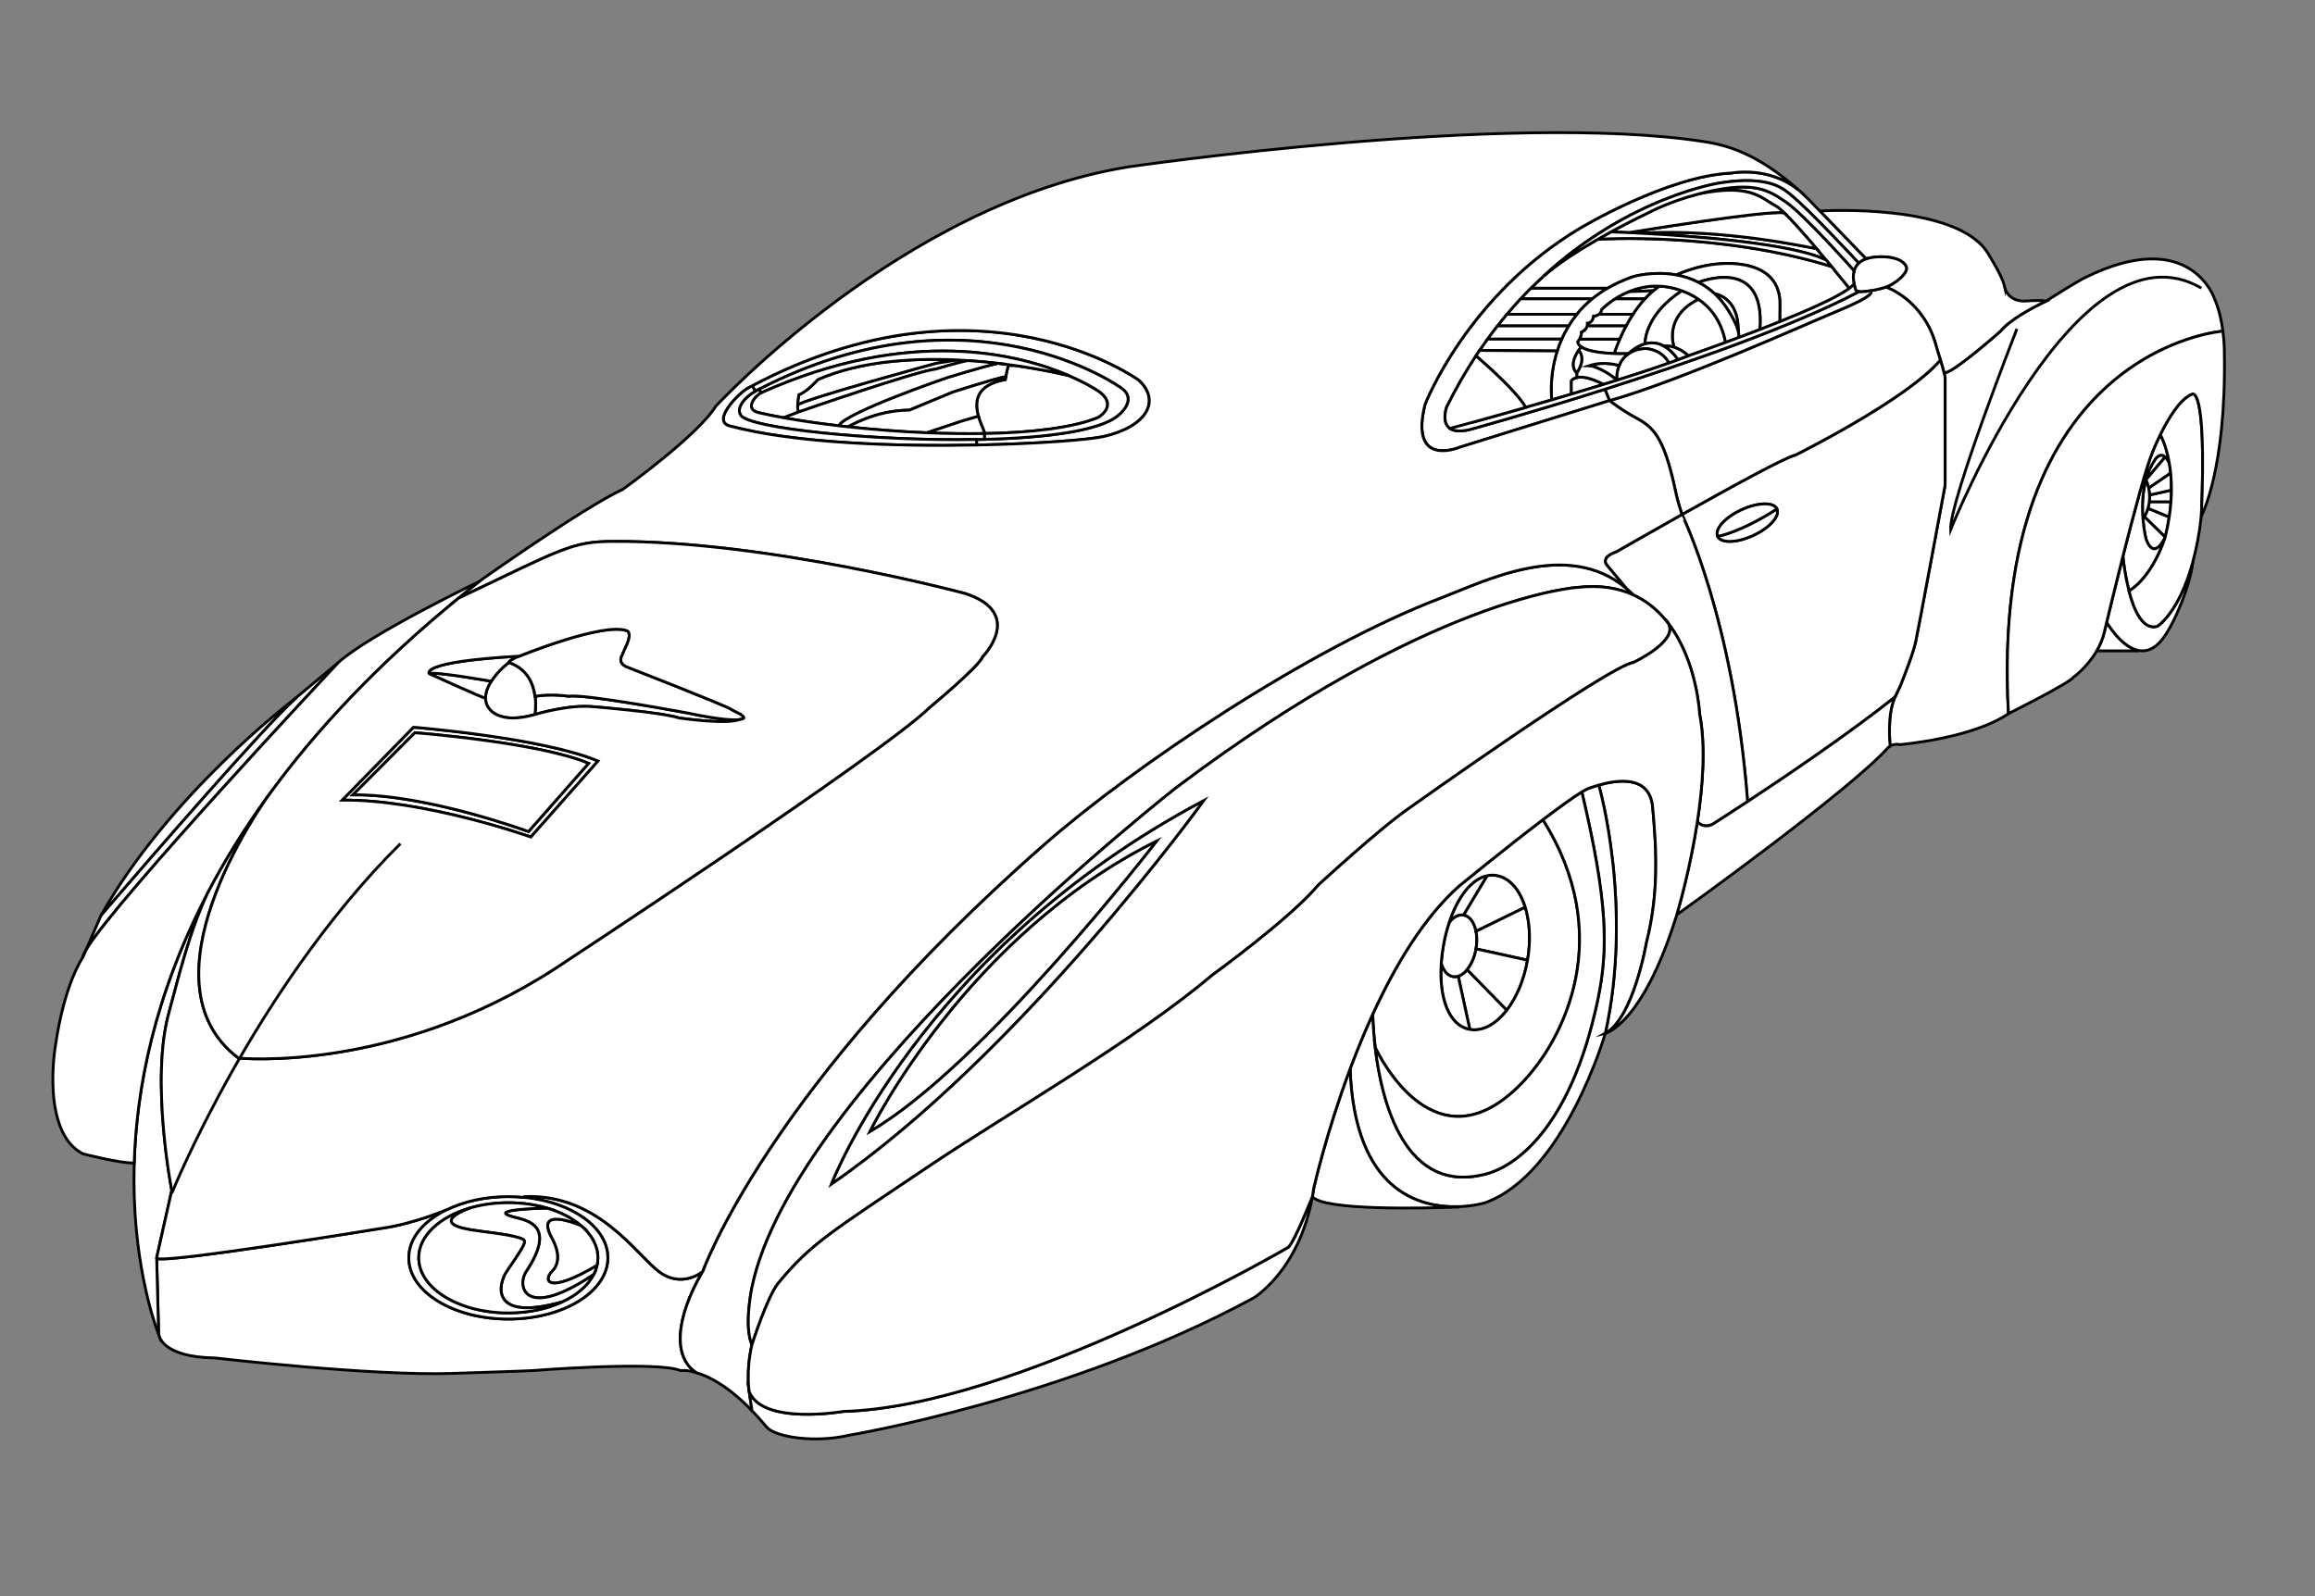 <?xml version="1.0" encoding="utf-8"?>
<!-- Generator: Adobe Illustrator 15.0.0, SVG Export Plug-In . SVG Version: 6.00 Build 0)  -->
<!DOCTYPE svg PUBLIC "-//W3C//DTD SVG 1.1//EN" "http://www.w3.org/Graphics/SVG/1.1/DTD/svg11.dtd">
<svg version="1.1" id="Layer_1" xmlns="http://www.w3.org/2000/svg" xmlns:xlink="http://www.w3.org/1999/xlink" x="0px" y="0px"
	 width="822px" height="567px" viewBox="0 0 822 567" enable-background="new 0 0 822 567" xml:space="preserve">
<rect x="0" y="0" width="822" height="567" fill="#808080" stroke="none"/>
<title>Motor vehicle</title>
<desc>Vector coloring motor vehicle</desc>
<path fill="#FFFFFF" stroke="#000000" stroke-miterlimit="10" d="M215.82,446.74c0-10.79-12.78-19.75-29.53-21.45l0.03-0.3
	c25.97-1.03,39.5,20.47,47.67,26.63c8.17,6.17,15.5,0,15.5,0c-9.83,16.86-10.49,30.62-2.2,35.898c-3.61-1.06-5.63-0.729-5.63-0.729
	c-8.5-3.5-52.5,0-52.5,0c-2.01,0.15-28.5,1-28.5,1c-28.5,1-84.5-5.5-84.5-5.5c-18-0.25-19.5-7.5-19.5-7.5s-0.12-0.28-0.33-0.83
	v-0.01l-0.7-27.08c1.31,2.28,80.69-10.75,80.69-10.75c10.5-1.5,22.34-6.48,22.34-6.48c-8.22,3.98-13.5,10.16-13.5,17.102
	c0,12.01,15.82,21.75,35.33,21.75C200,468.49,215.82,458.75,215.82,446.74z"/>
<path fill="#FFFFFF" stroke="#000000" stroke-miterlimit="10" d="M247.29,487.52c-8.29-5.278-7.63-19.038,2.2-35.898
	c0,0,23.5-66.16,121.67-152c31.49-27.53,93.55-69.38,140.66-87.33c15.27-5.82,44.77-20.95,65.54-3.42l0.01,0.01
	c0.89,0.75,1.77,1.56,2.63,2.44c-5.33-2.45-11.85-3.6-19.84-2.69c0,0-52,3-142.34,71c0,0-136.17,106.32-150.83,177.66
	c0,0-2.91,13.51,0,20.34c-2.18,9.49-0.96,16.66-0.96,16.66l0.96,6.5l-0.1,0.1c-8.39-8.648-15.18-12.05-19.59-13.358L247.29,487.52z"
	/>
<path fill="#FFFFFF" stroke="#000000" stroke-miterlimit="10" d="M786.32,106.13c1.64,3.72,2.51,7.94,2.979,11.49
	c0,0-83.148,6.09-76.148,135.84c-12.83,8.83-38.5,11-38.5,11c-1.69-0.3-2.852,0.12-3.5,0.5c0,0-1.24-10.8,1.67-17.34l1.84-3.83
	c0,0,4.34-10.61,5.5-15.66c0.78-3.42,10.5-55.84,10.5-55.84v-38.34c-0.11-0.48-0.22-0.98-0.352-1.47l0.352-0.09
	c3.66-0.57,19.66-14.77,19.66-14.77c4.17-5.17,16.17-10.66,16.17-10.66s10.33-6.63,14-8.43
	C777.89,80.16,786.32,106.13,786.32,106.13z"/>
<path fill="#FFFFFF" stroke="#000000" stroke-miterlimit="10" d="M770.85,174.12h0.17c0,1.32-0.06,2.72-0.17,4.17h-7.35l-0.34-0.04
	c0.108-0.86,0.12-1.68,0.08-2.45l0.08-0.01L770.85,174.12z"/>
<path fill="#FFFFFF" stroke="#000000" stroke-miterlimit="10" d="M769.94,183.51l0.318,0.05c-0.34,2.28-0.81,4.69-1.438,7.23
	l-7.42-7.28c0.58-1,1-1.99,1.278-2.96l0.24,0.07L769.94,183.51z"/>
<path fill="#FFFFFF" stroke="#000000" stroke-miterlimit="10" d="M768.8,190.84c0.01-0.03,0.021-0.05,0.021-0.05
	S768.82,190.81,768.8,190.84z"/>
<path fill="#FFFFFF" stroke="#000000" stroke-miterlimit="10" d="M763.5,178.29h7.35c-0.119,1.67-0.31,3.43-0.59,5.27l-0.318-0.05
	l-7.021-2.89l-0.24-0.07c0.24-0.79,0.4-1.56,0.48-2.3L763.5,178.29z"/>
<path fill="#FFFFFF" stroke="#000000" stroke-miterlimit="10" d="M761.4,183.51l7.42,7.28c0,0-0.012,0.02-0.021,0.05
	c-0.188,0.4-1.58,3.39-3.29,3.98c-1.12,0.38-2.38-0.26-3.52-3.36c0,0-0.74-2.93-1.08-7.15C761.09,184.04,761.25,183.78,761.4,183.51
	z"/>
<path fill="#FFFFFF" stroke="#000000" stroke-miterlimit="10" d="M759.19,231l-0.04,0.17h-14.66c1.22-2.1,2.26-4.52,2.83-7.21
	c0,0,0.26-1.09,0.71-2.99C748.03,220.97,752.99,229.67,759.19,231z"/>
<path fill="#FFFFFF" stroke="#000000" stroke-miterlimit="10" d="M718.66,106.96c0,0,5.83-0.5,7.83,0c0,0-12,5.49-16.17,10.66
	c0,0-16,14.2-19.66,14.77l-0.352,0.09c-0.39-1.54-0.858-3.12-1.318-4.62c-0.58-1.87-1.142-3.6-1.5-4.94
	c-4.392-16.5-17.83-20.96-17.83-20.96c2.898-0.99,8.26-5.02,7.16-7.33c-1.84-3.89-10.23-3.97-14.24-2.7l-16.41-16.99
	c0.82-0.05,49.58-2.99,59.99,15.52c0,0,4.66,7.39,5.5,10.86C711.66,101.32,712.16,106.79,718.66,106.96z"/>
<path fill="#FFFFFF" stroke="#000000" stroke-miterlimit="10" d="M688.99,127.86c0.46,1.5,0.93,3.08,1.318,4.62
	c0.131,0.49,0.24,0.99,0.352,1.47v38.34c0,0-9.72,52.42-10.5,55.84c-1.16,5.05-5.5,15.66-5.5,15.66l-1.84,3.83
	c-16.7,13.24-38.762,28.16-52.131,36.97l-0.199-0.3c-5-64.66-23.28-101.55-23.28-101.55c16.78-9.43,37.04-20.55,40.28-21.12
	c0,0,39.479-19.59,51.489-33.76H688.99z M622.53,190.17c5.81-2.69,9.568-6.9,8.41-9.41c-1.16-2.51-6.812-2.36-12.62,0.33
	c-5.812,2.69-9.57,6.9-8.41,9.41S616.72,192.86,622.53,190.17z"/>
<path fill="#FFFFFF" stroke="#000000" stroke-miterlimit="10" d="M688.99,127.86h-0.01c-12.012,14.17-51.49,33.76-51.49,33.76
	c-3.24,0.57-23.5,11.69-40.28,21.12c0,0-1.59-5.06-1.95-6.78c-3.938-18.76-7.13-23.64-13.87-27.25
	c-5.729-3.08-9.898-6.42-9.898-6.42c25.33-7.17,70.22-27.42,80.17-31.5c14.979-6.14,12.5-7.16,12.5-7.16l-0.05-0.35
	c2.13-0.36,4.38-0.92,5.55-1.32c0,0,13.438,4.46,17.83,20.96C687.85,124.26,688.41,125.99,688.99,127.86z"/>
<path fill="#FFFFFF" stroke="#000000" stroke-miterlimit="10" d="M676.82,94.63c1.1,2.31-4.262,6.34-7.16,7.33
	c-1.17,0.4-3.42,0.96-5.55,1.32c-1.63,0.27-3.182,0.43-4.15,0.31c-0.53-0.06-0.88-0.21-0.97-0.46c-0.221-0.59-0.45-1.33-0.63-2.17
	c-0.32-1.48-0.45-3.23,0-4.83c0.278-0.99,0.778-1.93,1.6-2.7c0.46-0.44,1.021-0.82,1.7-1.14c0.27-0.13,0.58-0.24,0.92-0.36
	C666.59,90.66,674.98,90.74,676.82,94.63z"/>
<path fill="#FFFFFF" stroke="#000000" stroke-miterlimit="10" d="M650.33,94.65c3.66,4.41,6.33,7.74,6.33,7.74
	c-3.9,3.05-14.062,7.57-24.67,11.85c-0.09-2.021,0.09-5.46,0-7.28c-0.5-10.22-9.3-12.55-14.58-13.17
	c-11.49-1.35-22.15,3.87-22.15,3.87c-8.3-1.53-15.438,0.63-15.438,0.63c-3.38,1.17-6.38,2.56-9.021,4.1h-26.7l-0.26-0.26
	c1.33-1.33,2.66-2.61,4-3.84c5.16-4.6,12.602-9.36,19.5-13.31C567.34,84.98,610.01,82.17,650.33,94.65z"/>
<path fill="#FFFFFF" stroke="#000000" stroke-miterlimit="10" d="M645.02,88.32c1.19,1.39,2.36,2.78,3.472,4.11
	c-11.87-6.07-48.34-8.67-66.271-9.61C611.91,80.98,643.02,88.07,645.02,88.32z"/>
<path fill="#FFFFFF" stroke="#000000" stroke-miterlimit="10" d="M651.66,110.79c-9.95,4.08-54.84,24.33-80.17,31.5l-1.63-4.05
	c29.818-9.48,66.738-22.36,90.1-34.61v-0.04c0.97,0.12,2.521-0.04,4.15-0.31l0.05,0.35C664.16,103.63,666.64,104.65,651.66,110.79z"
	/>
<path fill="#FFFFFF" stroke="#000000" stroke-miterlimit="10" d="M640.53,69.23c-0.511-0.47-1.011-0.93-1.5-1.38
	C639.54,68.27,640.04,68.74,640.53,69.23z"/>
<path fill="#FFFFFF" stroke="#000000" stroke-miterlimit="10" d="M631.99,106.96c0.09,1.82-0.09,5.26,0,7.28
	c-2.37,0.95-4.771,1.9-7.12,2.81c2.11-26.56-21.771-16.75-21.771-16.75c-2.608-1.35-5.278-2.17-7.84-2.64c0,0,10.66-5.22,22.15-3.87
	C622.69,94.41,631.49,96.74,631.99,106.96z"/>
<path fill="#FFFFFF" stroke="#000000" stroke-miterlimit="10" d="M630.94,180.76c1.158,2.51-2.602,6.72-8.41,9.41
	c-5.812,2.69-11.46,2.84-12.62,0.33C609.91,190.5,617.73,189.23,630.94,180.76z"/>
<path fill="#FFFFFF" stroke="#000000" stroke-miterlimit="10" d="M618.32,181.09c5.81-2.69,11.46-2.84,12.62-0.33
	c-13.21,8.47-21.03,9.74-21.03,9.74C608.75,187.99,612.51,183.78,618.32,181.09z"/>
<path fill="#FFFFFF" stroke="#000000" stroke-miterlimit="10" d="M603.1,100.3c0,0,23.881-9.81,21.771,16.75
	c-2.58,1-5.12,1.96-7.51,2.85c0.1-0.65,0.028-1.43-0.182-2.28c0.23-12.16-8.34-13.28-8.34-13.28
	C607.01,102.64,605.08,101.32,603.1,100.3z"/>
<path fill="#FFFFFF" stroke="#000000" stroke-miterlimit="10" d="M620.49,284.29l0.2,0.3c-7.182,4.73-11.852,7.7-11.852,7.7
	c-3.32,2.34-5.74,0-5.74,0l-0.47-0.069c2.01-12.921,3.08-27.291,0.86-38.641c0,0-0.87-18.56-10.932-31.91
	c-0.01,0-0.01-0.01-0.01-0.02c-0.29-0.56-0.72-1.12-1.34-1.67c-2.97-3.52-6.65-6.56-11.21-8.66c-0.86-0.88-1.74-1.69-2.63-2.44
	l-0.011-0.01l-6.851-8.21c0,0-2.45-2.7,3.431-4.7c0,0,10.649-6.14,23.271-13.22C597.21,182.74,615.49,219.63,620.49,284.29z"/>
<path fill="#FFFFFF" stroke="#000000" stroke-miterlimit="10" d="M645.02,88.32c-4.148-4.89-8.528-9.86-11.51-12.73
	c-1.18-1.14-2.14-1.96-2.778-2.3c-5.53-2.99-9.021-8.16-27.632-4.41c0.99-0.26,2.012-0.51,3.062-0.75
	c17.04-3.88,22.01-0.42,27.83,3.5c6.56,4.41,24.37,24.5,24.37,24.5c-0.45,1.6-0.32,3.35,0,4.83l-1.7,1.43c0,0-2.67-3.33-6.33-7.74
	c-0.58-0.71-1.2-1.45-1.83-2.21l-0.01-0.01C647.38,91.1,646.21,89.71,645.02,88.32z"/>
<path fill="#FFFFFF" stroke="#000000" stroke-miterlimit="10" d="M608.84,104.34c0,0,8.57,1.12,8.34,13.28
	c-0.89-3.61-4.14-8.58-6.02-10.83C610.41,105.9,609.64,105.08,608.84,104.34z"/>
<path fill="#FFFFFF" stroke="#000000" stroke-miterlimit="10" d="M535.11,111.63c-1.13,1.34-2.25,2.71-3.36,4.13
	c-1.2,1.52-2.38,3.08-3.54,4.69c-0.95,1.3-1.89,2.64-2.82,4.01h-0.01c-0.43,0.64-0.86,1.28-1.29,1.94
	c-3.67,5.56-7.17,11.62-10.43,18.22c0,0-1.93,5.38,1.18,7.55c1.271,0.88,3.38,1.23,6.82,0.46c0,0,21.188-5.8,48.2-14.39l1.63,4.05
	l-53.5,16.67c0,0-17.67,7.33-12-15.33c0,0,14.83-38.67,55.17-62.67c0,0,30.83-18.5,53.66-19.5c0,0,13.34-2.64,23.88,6.1
	c0.108,0.09,0.22,0.18,0.33,0.29c0.489,0.45,0.989,0.91,1.5,1.38c0.02,0.02,0.028,0.03,0.05,0.05c0.52,0.49,1.05,0.99,1.58,1.51
	l4,4.15c0,0,0,0,0.01,0l16.41,16.99c-0.34,0.12-0.65,0.23-0.92,0.36c-0.68,0.32-1.24,0.7-1.7,1.14c0,0-17.27-18.62-23.8-23.97
	c-2.53-2.07-7.5-7.34-25.34-4.5c0,0-32.012,4.7-62.98,33.33c-1.34,1.23-2.67,2.51-4,3.84c-1.27,1.27-2.54,2.57-3.8,3.93
	C538.38,107.84,536.74,109.69,535.11,111.63z"/>
<path fill="#FFFFFF" stroke="#000000" stroke-miterlimit="10" d="M612.72,121.62v0.01c-7.06,2.59-12.06,4.33-12.06,4.33
	c-0.37,0.15-0.75,0.29-1.13,0.44c-2.012-1.83-3.852-2.72-5.312-3.14l0.102-0.34c0,0-3.67-10.54,8.77-16.65
	C607.36,109.19,611.26,113.94,612.72,121.62z"/>
<path fill="#FFFFFF" stroke="#000000" stroke-miterlimit="10" d="M594.32,102.39c0.91,0.23,1.88,0.52,2.88,0.88
	c-12.142,7.96-13.07,16.78-13.11,18.87c-3.28,0.9-5.59,3.26-5.76,3.44l-0.01,0.01c0,0-2.24,0.09-5.16-0.01v-0.01
	c0,0,0.64-2.09,1.95-5.12c0.608-1.4,1.358-3,2.26-4.69c0.72-1.34,1.53-2.74,2.438-4.13c1.23-1.89,2.632-3.77,4.222-5.5
	c0.92-1.01,1.91-1.98,2.96-2.86c0.688-0.59,1.42-1.14,2.17-1.64C590.81,101.7,592.53,101.93,594.32,102.39z"/>
<path fill="#FFFFFF" stroke="#000000" stroke-miterlimit="10" d="M594.32,122.92l-0.102,0.34c-1.97-0.56-3.229-0.27-3.229-0.27
	c-2.48-1.41-4.88-1.41-6.9-0.85c0.04-2.09,0.97-10.91,13.11-18.87h0.01c1.91,0.69,3.93,1.66,5.88,3
	C590.65,112.38,594.32,122.92,594.32,122.92z"/>
<path fill="#FFFFFF" stroke="#000000" stroke-miterlimit="10" d="M584.09,122.14c2.021-0.56,4.42-0.56,6.9,0.85
	c1.62,0.92,3.27,2.43,4.89,4.78c-1.06,0.38-2.148,0.78-3.28,1.18v-0.01c-2.8-5.13-8.408-5.15-8.5-5.15
	c-2.479,0.19-4.358,0.86-5.77,1.79C578.5,125.4,580.81,123.04,584.09,122.14z"/>
<path fill="#FFFFFF" stroke="#000000" stroke-miterlimit="10" d="M590.99,122.99c0,0,1.26-0.29,3.229,0.27
	c1.46,0.42,3.3,1.31,5.312,3.14c-1.16,0.45-2.38,0.9-3.65,1.37C594.26,125.42,592.61,123.91,590.99,122.99z"/>
<path fill="#FFFFFF" stroke="#000000" stroke-miterlimit="10" d="M592.55,221.65c-0.43-0.56-0.88-1.12-1.34-1.67
	C591.83,220.53,592.26,221.09,592.55,221.65z"/>
<path fill="#FFFFFF" stroke="#000000" stroke-miterlimit="10" d="M578.35,103.59c3.04-1.25,6.7-2.13,10.812-1.96
	c-0.75,0.5-1.48,1.05-2.17,1.64L578.35,103.59z"/>
<path fill="#FFFFFF" stroke="#000000" stroke-miterlimit="10" d="M584.03,106.13H573.47c1.37-0.88,3.011-1.78,4.88-2.54l8.642-0.32
	C585.94,104.15,584.95,105.12,584.03,106.13z"/>
<path fill="#FFFFFF" stroke="#000000" stroke-miterlimit="10" d="M573.47,106.13h10.562c-1.59,1.73-2.99,3.61-4.222,5.5h-12.09
	c0.48-0.35,0.88-0.88,0.94-1.67C568.66,109.96,570.4,108.09,573.47,106.13z"/>
<path fill="#FFFFFF" stroke="#000000" stroke-miterlimit="10" d="M645.02,88.32c-2-0.25-33.108-7.34-62.8-5.5
	c-1.43-0.07-2.738-0.14-3.898-0.2c0,0,48.87-8.06,55.188-7.03C636.49,78.46,640.87,83.43,645.02,88.32z"/>
<path fill="#FFFFFF" stroke="#000000" stroke-miterlimit="10" d="M560.82,120.45h14.29c-1.312,3.03-1.95,5.12-1.95,5.12v0.01
	c-4-0.16-9.271-0.69-11.7-2.35c-0.71-0.48-1.18-1.07-1.3-1.77C560.16,121.46,560.49,121.05,560.82,120.45z"/>
<path fill="#FFFFFF" stroke="#000000" stroke-miterlimit="10" d="M578.32,82.62c-1.53-0.06-2.83-0.12-3.83-0.16
	c-1.602-0.07-2.49-0.1-2.49-0.1c7.54-4.12,13.49-6.9,13.49-6.9s6.898-3.78,17.608-6.58c18.61-3.75,22.102,1.42,27.632,4.41
	c0.64,0.34,1.6,1.16,2.778,2.3C627.19,74.56,578.32,82.62,578.32,82.62z"/>
<path fill="#FFFFFF" stroke="#000000" stroke-miterlimit="10" d="M574.47,148.7l-0.43,0.14
	C574.21,148.78,574.35,148.74,574.47,148.7z"/>
<path fill="#FFFFFF" stroke="#000000" stroke-miterlimit="10" d="M592.6,128.95c-5.55,1.96-11.898,4.04-18.528,6.12v-0.01
	c0,0-0.012-0.12-0.021-0.33c-0.03-0.77,0-2.8,0.852-4.9c0.608-1.52,1.658-3.09,3.42-4.24l0.01-0.01c1.41-0.93,3.29-1.6,5.77-1.79
	c0.092,0,5.7,0.02,8.5,5.15L592.6,128.95L592.6,128.95z"/>
<path fill="#FFFFFF" stroke="#000000" stroke-miterlimit="10" d="M574.9,129.83c-0.852,2.1-0.881,4.13-0.852,4.9l-0.27,0.01
	c-4.392-3.78-9.23-4.94-9.23-4.94c5.13-1.66,10.26,0,10.26,0L574.9,129.83z"/>
<path fill="#FFFFFF" stroke="#000000" stroke-miterlimit="10" d="M573.76,148.93l-1.08,0.36
	C573.1,149.15,573.46,149.03,573.76,148.93z"/>
<path fill="#FFFFFF" stroke="#000000" stroke-miterlimit="10" d="M544.1,102.39h26.7c-1.99,1.16-3.78,2.42-5.398,3.74h-25.28
	l-0.08-0.07c1.26-1.36,2.53-2.66,3.8-3.93L544.1,102.39z"/>
<path fill="#FFFFFF" stroke="#000000" stroke-miterlimit="10" d="M569.39,136.52c-3.818,1.17-7.68,2.34-11.51,3.48v-4.71
	c0,0,0.5-0.88,2.102-1.22C561.66,133.72,564.56,133.99,569.39,136.52z"/>
<path fill="#FFFFFF" stroke="#000000" stroke-miterlimit="10" d="M582.22,82.82c17.932,0.94,54.4,3.54,66.271,9.61l0.01,0.01
	c0.63,0.76,1.25,1.5,1.83,2.21c-40.32-12.48-82.99-9.67-82.99-9.67c1.602-0.93,3.16-1.8,4.66-2.62c0,0,0.89,0.03,2.49,0.1
	c1,0.04,2.3,0.1,3.83,0.16C579.48,82.68,580.79,82.75,582.22,82.82z"/>
<path fill="#FFFFFF" stroke="#000000" stroke-miterlimit="10" d="M603.1,68.88c-10.71,2.8-17.608,6.58-17.608,6.58
	s-5.95,2.78-13.49,6.9c-1.5,0.82-3.06,1.69-4.66,2.62c-6.898,3.95-14.34,8.71-19.5,13.31c30.97-28.63,62.98-33.33,62.98-33.33
	c17.84-2.84,22.81,2.43,25.34,4.5c6.53,5.35,23.8,23.97,23.8,23.97c-0.82,0.77-1.32,1.71-1.6,2.7c0,0-17.812-20.09-24.37-24.5
	c-5.82-3.92-10.79-7.38-27.83-3.5C605.11,68.37,604.09,68.62,603.1,68.88z"/>
<path fill="#FFFFFF" stroke="#000000" stroke-miterlimit="10" d="M540.12,106.13h25.28c-2.131,1.73-3.95,3.59-5.512,5.5H535.11
	c1.63-1.94,3.27-3.79,4.93-5.57L540.12,106.13z"/>
<path fill="#FFFFFF" stroke="#000000" stroke-miterlimit="10" d="M563.64,114.79c0,0,1.852,0,2.182-2.5c0,0,1.068-0.06,1.898-0.66
	h12.091c-0.909,1.39-1.721,2.79-2.439,4.13h-13.73h-0.08C563.63,115.47,563.66,115.15,563.64,114.79z"/>
<path fill="#FFFFFF" stroke="#000000" stroke-miterlimit="10" d="M561.49,117.96c0,0,1.648-0.6,2.068-2.2h0.08h13.73
	c-0.9,1.69-1.65,3.29-2.26,4.69h-14.29C561.2,119.77,561.58,118.84,561.49,117.96z"/>
<path fill="#FFFFFF" stroke="#000000" stroke-miterlimit="10" d="M589.16,101.63c-4.11-0.17-7.771,0.71-10.812,1.96
	c-1.868,0.76-3.51,1.66-4.88,2.54c-3.068,1.96-4.81,3.83-4.81,3.83c-0.062,0.79-0.46,1.32-0.94,1.67
	c-0.83,0.6-1.898,0.66-1.898,0.66c-0.33,2.5-2.182,2.5-2.182,2.5c0.021,0.36-0.01,0.68-0.08,0.97c-0.42,1.6-2.068,2.2-2.068,2.2
	c0.09,0.88-0.29,1.81-0.67,2.49c-0.33,0.6-0.66,1.01-0.66,1.01c0.12,0.7,0.59,1.29,1.3,1.77l-0.94,1.23
	c-3.818,5.75-0.608,7.93-0.608,7.93l0.07,1.68c-1.602,0.34-2.102,1.22-2.102,1.22V140c-2.32,0.69-4.63,1.37-6.89,2.03
	c0,0-1.062-7.95,1.92-17.37h0.01c0.43-1.38,0.95-2.79,1.58-4.21c0.68-1.55,1.49-3.11,2.44-4.66c0.858-1.41,1.84-2.8,2.948-4.16
	c1.562-1.91,3.38-3.77,5.512-5.5c1.618-1.32,3.408-2.58,5.398-3.74c2.641-1.54,5.641-2.93,9.021-4.1c0,0,7.14-2.16,15.438-0.63
	c2.562,0.47,5.23,1.29,7.84,2.64c1.98,1.02,3.91,2.34,5.74,4.04c0.8,0.74,1.57,1.56,2.32,2.45c1.88,2.25,5.13,7.22,6.02,10.83
	c0.21,0.85,0.28,1.63,0.182,2.28c-1.62,0.61-3.17,1.19-4.642,1.72c-1.46-7.68-5.358-12.43-9.63-15.35c-1.95-1.34-3.97-2.31-5.88-3
	h-0.01c-1-0.36-1.97-0.65-2.88-0.88C592.53,101.93,590.81,101.7,589.16,101.63z"/>
<path fill="#FFFFFF" stroke="#000000" stroke-miterlimit="10" d="M573.78,134.74l0.27-0.01c0.011,0.21,0.021,0.33,0.021,0.33v0.01
	c-1.54,0.48-3.102,0.96-4.682,1.45c-4.83-2.53-7.729-2.8-9.408-2.45l-0.07-1.68c3.55-5.38,0.608-7.93,0.608-7.93l0.94-1.23
	c2.43,1.66,7.7,2.19,11.7,2.35c2.92,0.1,5.16,0.01,5.16,0.01c-1.762,1.15-2.812,2.72-3.42,4.24l-0.092-0.03c0,0-5.13-1.66-10.26,0
	C564.55,129.8,569.39,130.96,573.78,134.74z"/>
<path fill="#FFFFFF" stroke="#000000" stroke-miterlimit="10" d="M560.52,124.46c0,0,2.94,2.55-0.608,7.93
	C559.91,132.39,556.7,130.21,560.52,124.46z"/>
<path fill="#FFFFFF" stroke="#000000" stroke-miterlimit="10" d="M535.11,111.63h24.778c-1.108,1.36-2.09,2.75-2.948,4.16
	l-0.052-0.03h-25.14C532.86,114.34,533.98,112.97,535.11,111.63z"/>
<path fill="#FFFFFF" stroke="#000000" stroke-miterlimit="10" d="M556.89,115.76l0.052,0.03c-0.95,1.55-1.762,3.11-2.44,4.66h-26.29
	c1.16-1.61,2.34-3.17,3.54-4.69H556.89z"/>
<path fill="#FFFFFF" stroke="#000000" stroke-miterlimit="10" d="M528.21,120.45h26.29c-0.63,1.42-1.15,2.83-1.58,4.21h-0.01
	l-27.521-0.2C526.32,123.09,527.26,121.75,528.21,120.45z"/>
<path fill="#FFFFFF" stroke="#000000" stroke-miterlimit="10" d="M525.39,124.46l27.521,0.2c-2.98,9.42-1.92,17.37-1.92,17.37
	c-3.23,0.939-6.37,1.85-9.38,2.71l-0.12-0.42c-0.82-1.4-2.15-3.08-3.73-4.84c-5.409-6.05-13.67-13.08-13.67-13.08
	c0.431-0.66,0.86-1.3,1.29-1.94H525.39z"/>
<path fill="#FFFFFF" stroke="#000000" stroke-miterlimit="10" d="M541.61,144.74c3.01-0.86,6.148-1.771,9.38-2.71
	c2.26-0.66,4.568-1.34,6.89-2.03c3.83-1.14,7.69-2.31,11.51-3.48c1.58-0.49,3.142-0.97,4.682-1.45
	c6.63-2.08,12.979-4.16,18.528-6.12c1.132-0.4,2.222-0.8,3.28-1.18c1.271-0.47,2.49-0.92,3.65-1.37c0.38-0.15,0.76-0.29,1.13-0.44
	c0,0,5-1.74,12.06-4.33v-0.01c1.472-0.53,3.021-1.11,4.642-1.72c2.39-0.89,4.93-1.85,7.51-2.85c2.35-0.91,4.75-1.86,7.12-2.81
	c10.608-4.28,20.77-8.8,24.67-11.85l1.7-1.43c0.18,0.84,0.409,1.58,0.63,2.17c0.09,0.25,0.438,0.4,0.97,0.46v0.04
	c-23.359,12.25-60.28,25.13-90.1,34.61c-27.012,8.59-48.2,14.39-48.2,14.39c-3.44,0.77-5.55,0.42-6.82-0.46
	C514.84,152.17,526.43,149.07,541.61,144.74z"/>
<path fill="#FFFFFF" stroke="#000000" stroke-miterlimit="10" d="M541.49,144.32l0.12,0.42c-15.182,4.33-26.771,7.43-26.771,7.43
	c-3.108-2.17-1.18-7.55-1.18-7.55c3.26-6.6,6.76-12.66,10.43-18.22c0,0,8.26,7.03,13.67,13.08
	C539.34,141.24,540.67,142.92,541.49,144.32z"/>
<path fill="#FFFFFF" stroke="#000000" stroke-miterlimit="10" d="M404.41,135.04c7.93,7.43,2.729,16.5-12.47,19.99
	c-4.801,1.11-22.9,2.6-45.16,3.03l-0.03-1.96c0.95-0.02,1.89-0.04,2.83-0.06c21.81-0.54,40.91-3,47.46-8.5c0,0,7.12-5.5,1.12-9.69
	c0,0-52.851-38.59-128.61,0.4c-0.46,0.23-0.93,0.47-1.39,0.71l-1.04-1.98C348.36,94.06,404.41,135.04,404.41,135.04z"/>
<path fill="#FFFFFF" stroke="#000000" stroke-miterlimit="10" d="M357.14,133.77c0.601-3.56,1.021-4.17,1.21-4.23
	c0.04,0,0.07,0.01,0.11,0.02c12.11,1.62,20.54,3.72,21.11,3.86c0.02,0.01,0.029,0.01,0.029,0.01c7.07,3.05,10.811,5.73,10.811,5.73
	c6.75,5.13-0.5,9.13-0.5,9.13c-9,3.7-23.78,5.39-40.37,5.69c0.17-0.64-1.26-3.13-2.12-6.14c-1.39-4.87-1.28-11.1,9.55-13.04
	C357.03,134.43,357.08,134.09,357.14,133.77z"/>
<path fill="#FFFFFF" stroke="#000000" stroke-miterlimit="10" d="M358.46,129.56c-0.04-0.01-0.07-0.02-0.11-0.02
	C358.42,129.51,358.46,129.56,358.46,129.56z"/>
<path fill="#FFFFFF" stroke="#000000" stroke-miterlimit="10" d="M349.54,153.98c16.59-0.3,31.37-1.99,40.37-5.69
	c0,0,7.25-4,0.5-9.13c0,0-3.74-2.68-10.811-5.73c0,0-0.01,0-0.029-0.01c-17.721-7.64-56.32-17.63-109.36,6.12l-0.66-1.29
	c75.76-38.99,128.61-0.4,128.61-0.4c6,4.19-1.12,9.69-1.12,9.69c-6.55,5.5-25.65,7.96-47.46,8.5l-0.05-2.02
	C349.54,154.01,349.54,154,349.54,153.98z"/>
<path fill="#FFFFFF" stroke="#000000" stroke-miterlimit="10" d="M358.35,129.54c-0.189,0.06-0.609,0.67-1.21,4.23
	c-4.47,0.84-18.92,5.54-18.92,5.54l-15.31,6.36c-12,0-21.68,5.91-21.68,5.91v0.03c-1.17-0.12-2.33-0.25-3.47-0.39v-0.03
	c2.74-4.85,38.36-17.01,38.36-17.01s11.7-3.66,18.2-5.14C355.7,129.2,357.05,129.37,358.35,129.54z"/>
<path fill="#FFFFFF" stroke="#000000" stroke-miterlimit="10" d="M338.22,139.31c0,0,14.45-4.7,18.92-5.54
	c-0.06,0.32-0.109,0.66-0.17,1.03c-10.83,1.94-10.939,8.17-9.55,13.04l-5.74,1.67l-12.39,4.14v0.06c-9.49-0.39-19.06-1.12-28.06-2.1
	v-0.03c0,0,9.68-5.91,21.68-5.91L338.22,139.31z"/>
<path fill="#FFFFFF" stroke="#000000" stroke-miterlimit="10" d="M347.42,147.84c0.86,3.01,2.29,5.5,2.12,6.14
	c-6.55,0.11-13.38,0.01-20.25-0.27v-0.06l12.39-4.14L347.42,147.84z"/>
<path fill="#FFFFFF" stroke="#000000" stroke-miterlimit="10" d="M290.41,134.8c14.83-6.5,33.25-7.71,49.49-6.95v0.01l-7.431,1.18
	c0,0-48.09,13.07-49.25,14.88c0.01-0.63,0.07-1.3,0.15-1.89c0.13-1.05,0.29-1.86,0.29-1.86C286.41,139.29,290.41,134.8,290.41,134.8
	z"/>
<path fill="#FFFFFF" stroke="#000000" stroke-miterlimit="10" d="M339.9,127.86v-0.01c1.27,0.06,2.52,0.13,3.76,0.21v0.01
	c-3.25,0.59-11.19,2.97-11.19,2.97c-7.149,0.79-48.81,15.25-48.81,15.25c-0.38-0.37-0.47-1.32-0.44-2.37
	c1.16-1.81,49.25-14.88,49.25-14.88L339.9,127.86z"/>
<path fill="#FFFFFF" stroke="#000000" stroke-miterlimit="10" d="M358.46,129.56c0,0-0.04-0.05-0.11-0.02
	c-1.3-0.17-2.649-0.34-4.029-0.5c-3.36-0.39-6.94-0.73-10.66-0.98c-1.24-0.08-2.49-0.15-3.76-0.21
	c-16.24-0.76-34.66,0.45-49.49,6.95c0,0-4,4.49-6.75,5.37c0,0-0.16,0.81-0.29,1.86c-0.08,0.59-0.14,1.26-0.15,1.89
	c-0.03,1.05,0.06,2,0.44,2.37l-4.94,1.9l-0.05,0.26c-3.34-0.6-6.45-1.22-9.27-1.87c-5.27-1.21-1.25-6.11,0.81-7.04
	c53.04-23.75,91.64-13.76,109.36-6.12C379,133.28,370.57,131.18,358.46,129.56z"/>
<path fill="#FFFFFF" stroke="#000000" stroke-miterlimit="10" d="M283.66,146.29c0,0,41.66-14.46,48.81-15.25
	c0,0,7.94-2.38,11.19-2.97v-0.01c3.72,0.25,7.3,0.59,10.66,0.98c-6.5,1.48-18.2,5.14-18.2,5.14s-35.62,12.16-38.36,17.01v0.03
	c-6.86-0.8-13.32-1.74-19.09-2.77l0.05-0.26L283.66,146.29z"/>
<path fill="#FFFFFF" stroke="#000000" stroke-miterlimit="10" d="M346.75,156.1c-37.11,0.64-80.71-4.01-83.71-8.56
	c-2.13-3.25,2.75-7.34,5.12-8.58c0.46-0.24,0.93-0.48,1.39-0.71l0.66,1.29c-2.06,0.93-6.08,5.83-0.81,7.04
	c2.82,0.65,5.93,1.27,9.27,1.87c5.77,1.03,12.23,1.97,19.09,2.77c1.14,0.14,2.3,0.271,3.47,0.39c9,0.98,18.57,1.71,28.06,2.1
	c6.87,0.28,13.7,0.38,20.25,0.27c0,0.02,0,0.03-0.01,0.04l0.05,2.02C348.64,156.06,347.7,156.08,346.75,156.1z"/>
<path fill="#FFFFFF" stroke="#000000" stroke-miterlimit="10" d="M263.04,147.54c3,4.55,46.6,9.2,83.71,8.56l0.03,1.96
	c-28.891,0.58-64.78-0.63-87.7-6.77c-6.61-1.77,3.21-11.72,6.51-13.5c0.51-0.28,1.02-0.55,1.53-0.81l1.04,1.98
	C265.79,140.2,260.91,144.29,263.04,147.54z"/>
<path fill="#FFFFFF" stroke="#000000" stroke-miterlimit="10" d="M187.66,295.34l21.33-24.22c-17.82-7.5-61.67-10.88-61.67-10.88
	l-22,22.05C151.6,282.02,187.66,295.34,187.66,295.34z M146.82,258.29c0,0,45.74,3.67,65.54,12l-23.87,27c0,0-37.8-13.41-67-13.101
	L146.82,258.29z"/>
<path fill="#FFFFFF" stroke="#000000" stroke-miterlimit="10" d="M55.63,446.87c-0.02-0.04-0.02-0.08,0-0.13V446.87z"/>
<path fill="#FFFFFF" stroke="#000000" stroke-miterlimit="10" d="M30.6,337.29l-1.19,2.75C29.43,339.49,29.84,338.561,30.6,337.29z"
	/>
<path fill="#FFFFFF" stroke="#000000" stroke-miterlimit="10" d="M768.82,162.28l-6.87,8.17h-0.01c0.68-2.51,1.71-4.96,3.21-7.16
	C765.15,163.29,766.83,160.46,768.82,162.28z"/>
<path fill="#FFFFFF" stroke="#000000" stroke-miterlimit="10" d="M770.27,168.37l-7.35,5.03c-0.39-1.81-0.97-2.95-0.97-2.95
	l6.87-8.17c0.47,0.439,0.96,1.13,1.449,2.189c0.211,1.18,0.381,2.47,0.521,3.86L770.27,168.37z"/>
<path fill="#FFFFFF" stroke="#000000" stroke-miterlimit="10" d="M770.85,174.12l-7.528,1.67l-0.08,0.01
	c-0.05-0.88-0.17-1.69-0.32-2.4l7.35-5.03l0.521-0.04c0.16,1.77,0.25,3.7,0.229,5.79H770.85z"/>
<path fill="#FFFFFF" stroke="#000000" stroke-miterlimit="10" d="M761.95,170.45c0,0,0.58,1.14,0.97,2.95
	c0.15,0.71,0.271,1.52,0.32,2.4c0.04,0.77,0.028,1.59-0.08,2.45c-0.08,0.74-0.24,1.51-0.48,2.3c-0.278,0.97-0.698,1.96-1.278,2.96
	c-0.15,0.271-0.312,0.53-0.49,0.8c-0.32-3.94-0.29-9.01,1.03-13.86H761.95z"/>
<path fill="#FFFFFF" stroke="#000000" stroke-miterlimit="10" d="M768.82,162.28c-1.99-1.82-3.67,1.01-3.67,1.01
	c-1.5,2.2-2.53,4.65-3.21,7.16c-1.32,4.85-1.352,9.92-1.03,13.86c0.34,4.22,1.08,7.15,1.08,7.15c1.14,3.1,2.398,3.74,3.52,3.36
	c1.71-0.59,3.102-3.58,3.29-3.98c-0.26,0.87-4.318,13.73-12.83,19.08c-1.62-6.2-2.18-12.34-2.18-12.34
	c3.82-15.12,8.36-32.14,10.7-37.49c0,0,0.979-2.5,2.58-5.75c0,0,1.898,3.19,3.06,9.35c0.05,0.25,0.102,0.51,0.14,0.78
	C769.78,163.41,769.29,162.72,768.82,162.28z"/>
<path fill="#FFFFFF" stroke="#000000" stroke-miterlimit="10" d="M778.61,199.61c-0.73,7.61-6.222,21.36-10.62,27.18
	c-2.95,3.9-6,4.81-8.8,4.21c-6.2-1.33-11.16-10.03-11.16-10.03c1.08-4.49,3.27-13.54,5.76-23.39c0,0,0.56,6.14,2.18,12.34
	c1.8,6.93,4.92,13.94,10.021,12.54C765.99,222.46,773.66,217.77,778.61,199.61z"/>
<path fill="#FFFFFF" stroke="#000000" stroke-miterlimit="10" d="M778.32,140c0,0,5.33-4.38,3.33,43.29
	c-0.73,6.38-1.802,11.77-3.04,16.32c-4.95,18.16-12.62,22.85-12.62,22.85c-5.102,1.4-8.221-5.61-10.021-12.54
	c8.512-5.35,12.57-18.21,12.83-19.08c0.021-0.03,0.021-0.05,0.021-0.05c0.63-2.54,1.1-4.95,1.438-7.23
	c0.28-1.84,0.472-3.6,0.591-5.27c0.109-1.45,0.17-2.85,0.17-4.17c0.021-2.09-0.069-4.02-0.229-5.79c-0.14-1.39-0.31-2.68-0.521-3.86
	c-0.039-0.27-0.091-0.53-0.141-0.78c-1.16-6.16-3.06-9.35-3.06-9.35C769.69,149.01,773.97,141.68,778.32,140z"/>
<path fill="#FFFFFF" stroke="#000000" stroke-miterlimit="10" d="M789.82,125.57c0.67,41.44-8.17,57.72-8.17,57.72
	c2-47.67-3.33-43.29-3.33-43.29c-4.352,1.68-8.63,9.01-11.25,14.34c-1.602,3.25-2.58,5.75-2.58,5.75
	c-2.34,5.35-6.88,22.37-10.7,37.49c-2.49,9.85-4.68,18.9-5.76,23.39c-0.45,1.9-0.71,2.99-0.71,2.99c-0.57,2.69-1.61,5.11-2.83,7.21
	c-3.392,5.86-8.17,9.29-8.17,9.29c-1.17,2-23.17,13-23.17,13c-7-129.75,76.148-135.84,76.148-135.84
	C789.89,122.13,789.82,125.57,789.82,125.57z"/>
<path fill="#FFFFFF" stroke="#000000" stroke-miterlimit="10" d="M672.82,247.62c-2.91,6.54-1.67,17.34-1.67,17.34
	c-0.44,0.26-0.66,0.5-0.66,0.5c-13.892,15.55-74.17,58.78-75.11,59.45c0.931-3.2,4.79-16.852,7.25-32.689l0.47,0.069
	c0,0,2.42,2.34,5.74,0c0,0,4.67-2.97,11.852-7.7C634.06,275.78,656.12,260.86,672.82,247.62z"/>
<path fill="#FFFFFF" stroke="#000000" stroke-miterlimit="10" d="M586.82,286.63c1.34,14.66,2.34,30.33-2.23,48.33
	c0,0-4.59,26.729-14.59,32.07c10-45.222-2.22-87.82-2.22-87.82l-0.102-0.38C573.94,277.04,585.77,275.06,586.82,286.63z"/>
<path fill="#FFFFFF" stroke="#000000" stroke-miterlimit="10" d="M520.95,344.38l14.09,14.39c-3.82,4.961-8.55,7.66-13.14,6.86
	l-4.08-18.729h-1.262C518.1,346.9,519.64,345.971,520.95,344.38z"/>
<path fill="#FFFFFF" stroke="#000000" stroke-miterlimit="10" d="M517.82,346.9l4.08,18.729c-7.49-1.3-11-11.22-10.15-23.6
	c0.73,2.619,2.21,4.479,4.17,4.818c0.21,0.041,0.43,0.051,0.641,0.051h1.26V346.9z"/>
<path fill="#FFFFFF" stroke="#000000" stroke-miterlimit="10" d="M514.58,327.58c1.51-1.891,3.35-2.92,5.14-2.6
	c2.19,0.379,3.771,2.648,4.38,5.789c0.37,1.851,0.4,4,0.012,6.239c-0.521,3-1.69,5.601-3.16,7.37
	c-1.312,1.59-2.852,2.521-4.391,2.521c-0.211,0-0.431-0.012-0.641-0.051c-1.96-0.341-3.438-2.199-4.17-4.82v-0.01
	c0.14-1.979,0.39-4.029,0.75-6.109C513.01,332.971,513.71,330.17,514.58,327.58z"/>
<path fill="#FFFFFF" stroke="#000000" stroke-miterlimit="10" d="M528.09,311.01l-8.37,13.971c-1.79-0.319-3.63,0.711-5.14,2.601
	C517.56,318.6,522.46,312.13,528.09,311.01z"/>
<path fill="#FFFFFF" stroke="#000000" stroke-miterlimit="10" d="M541.58,322.21l-17.47,8.56H524.1
	c-0.608-3.14-2.188-5.408-4.38-5.789l8.37-13.971c1.08-0.229,2.19-0.26,3.32-0.06C536.1,311.76,539.68,316.061,541.58,322.21z"/>
<path fill="#FFFFFF" stroke="#000000" stroke-miterlimit="10" d="M541.58,322.21c1.63,5.25,2.02,11.86,0.81,18.819l-18.278-4.021
	c0.39-2.239,0.358-4.39-0.012-6.239h0.012L541.58,322.21z"/>
<path fill="#FFFFFF" stroke="#000000" stroke-miterlimit="10" d="M524.11,337.01l18.278,4.021c-1.238,7.119-3.93,13.33-7.35,17.738
	l-14.09-14.39C522.42,342.609,523.59,340.01,524.11,337.01z"/>
<path fill="#FFFFFF" stroke="#000000" stroke-miterlimit="10" d="M518.16,314.62c0,0,16.32-13.351,29.68-23.5
	c25.852,41,7.84,77.938-7.72,93.84c-30.13,30.8-50.11-9.31-51.82-12.91c-0.84-6.95-0.87-11.858-0.87-11.858
	C495.38,342.85,505.61,325.721,518.16,314.62z M541.58,322.21c-1.9-6.149-5.48-10.45-10.17-11.26c-1.13-0.2-2.24-0.171-3.32,0.06
	c-5.63,1.12-10.53,7.59-13.51,16.57c-0.87,2.59-1.57,5.391-2.08,8.33c-0.36,2.08-0.61,4.13-0.75,6.109v0.01
	c-0.85,12.381,2.66,22.301,10.15,23.601c4.59,0.8,9.318-1.899,13.14-6.86c3.42-4.408,6.11-10.619,7.35-17.738
	C543.6,334.07,543.21,327.46,541.58,322.21z"/>
<path fill="#FFFFFF" stroke="#000000" stroke-miterlimit="10" d="M488.3,372.05c2.26,18.94,10.432,53.062,39.91,44.74
	c8.74-2.47,29.24-14.6,39.13-61.78c3.79-18.1,3.49-34.97-5.68-73.75c1.09-0.66,1.938-1.11,2.5-1.3c0.56-0.19,1.84-0.65,3.52-1.13
	l0.102,0.38c0,0,12.22,42.601,2.22,87.819c0,0-14.47,50.011-42.66,60.141c0,0-4.02,1.26-9.729,1.41
	c-13.552,0.37-36.66-5.44-38.23-48.95c2.36-6.3,5.04-12.89,8.05-19.438C487.43,360.189,487.46,365.1,488.3,372.05z"/>
<path fill="#FFFFFF" stroke="#000000" stroke-miterlimit="10" d="M561.66,281.26c9.17,38.78,9.47,55.65,5.68,73.75
	c-9.89,47.182-30.39,59.312-39.13,61.78c-29.479,8.32-37.65-25.8-39.91-44.74c1.71,3.601,21.69,43.71,51.82,12.91
	c15.56-15.899,33.569-52.84,7.72-93.84C553.44,286.87,558.52,283.17,561.66,281.26z"/>
<path fill="#FFFFFF" stroke="#000000" stroke-miterlimit="10" d="M410.81,298.641c-0.949,1.229-61.63,79.819-101.979,103.311
	C309.35,400.88,343.02,332.37,410.81,298.641z"/>
<path fill="#FFFFFF" stroke="#000000" stroke-miterlimit="10" d="M410.81,298.641C343.02,332.37,309.35,400.88,308.83,401.95
	C349.18,378.46,409.86,299.87,410.81,298.641z M295.16,420.62c0,0,31.66-83,132.33-136.33
	C427.49,284.29,362.82,373.96,295.16,420.62z"/>
<path fill="#FFFFFF" stroke="#000000" stroke-miterlimit="10" d="M427.49,284.29c-100.67,53.33-132.33,136.33-132.33,136.33
	C362.82,373.96,427.49,284.29,427.49,284.29z M266.99,457.29c14.66-71.34,150.83-177.66,150.83-177.66c90.34-68,142.34-71,142.34-71
	c7.99-0.91,14.51,0.24,19.84,2.69c4.561,2.1,8.24,5.14,11.21,8.66c0.46,0.55,0.91,1.11,1.34,1.67c0,0.01,0,0.02,0.011,0.02
	C595.67,227.98,580,235.29,580,235.29c-8.83,1.33-79.51,51.67-79.51,51.67c-10.24,7-32.33,27.33-32.33,27.33
	c-10,12-37.67,32-37.67,32c-27.5,23.33-73.51,49.67-101,68.17c-34.44,23.17-41.62,27.28-53.17,41.33
	c-3.83,4.67-9.33,21.84-9.33,21.84C264.08,470.8,266.99,457.29,266.99,457.29z"/>
<path fill="#FFFFFF" stroke="#000000" stroke-miterlimit="10" d="M466,424.99c-4.74,26.358-20.84,35.97-20.84,35.97
	c-66.34,36-143.93,48.83-143.93,48.83c-11.24,2.7-25.91,0.83-29.07-3c-1.82-2.2-3.58-4.16-5.27-5.9l0.1-0.1l-0.96-6.5
	c4.87,12,33.46,7,33.46,7c61-1.67,158-58.33,158-58.33C459.82,440.62,466,424.99,466,424.99z"/>
<path fill="#FFFFFF" stroke="#000000" stroke-miterlimit="10" d="M479.38,379.63c1.57,43.51,24.68,49.32,38.23,48.95l0.01,0.14
	c-10.87,0.4-47.79,1.38-51.62-3.729c0.18-0.99,0.35-2,0.49-3.03C466.49,421.96,470.76,402.7,479.38,379.63z"/>
<path fill="#FFFFFF" stroke="#000000" stroke-miterlimit="10" d="M561.66,281.26c-3.142,1.91-8.22,5.61-13.82,9.86
	c-13.359,10.149-29.68,23.5-29.68,23.5c-12.55,11.101-22.78,28.229-30.73,45.569c-3.01,6.551-5.688,13.141-8.05,19.439
	c-8.62,23.07-12.89,42.33-12.89,42.33c-0.142,1.03-0.312,2.04-0.49,3.03c0,0-6.18,15.63-8.51,17.97c0,0-97,56.66-158,58.33
	c0,0-28.59,5-33.46-7c0,0-1.22-7.17,0.96-16.66c0,0,5.5-17.17,9.33-21.84c11.55-14.05,18.73-18.16,53.17-41.33
	c27.489-18.5,73.5-44.84,101-68.17c0,0,27.67-20,37.67-32c0,0,22.09-20.33,32.33-27.33c0,0,70.68-50.34,79.51-51.67
	c0,0,15.67-7.31,12.56-13.62c10.062,13.35,10.932,31.91,10.932,31.91c2.22,11.35,1.148,25.72-0.86,38.642
	c-2.46,15.838-6.32,29.488-7.25,32.688c-0.01,0.01-0.01,0.01-0.01,0.01c-0.141,0.46-0.21,0.7-0.21,0.7
	c-12,38.34-25.16,41.41-25.16,41.41c10-5.34,14.59-32.07,14.59-32.07c4.57-18,3.57-33.67,2.23-48.33
	c-1.052-11.57-12.88-9.59-19.142-7.8c-1.68,0.48-2.96,0.94-3.52,1.13C563.6,280.15,562.75,280.6,561.66,281.26z"/>
<path fill="#FFFFFF" stroke="#000000" stroke-miterlimit="10" d="M210.79,452.69c0.54-1.04,0.94-2.11,1.18-3.21h0.01
	c0.2-0.9,0.31-1.812,0.31-2.74c0-4.3-2.26-8.28-6.08-11.51c0,0-0.01,0-0.02-0.012c-3.1-2.62-7.23-4.738-12.01-6.148c0,0,0,0-0.01,0
	c-4.15-1.222-8.78-1.9-13.68-1.9c-4.9,0-9.54,0.68-13.69,1.9c0,0-0.01,0-0.02,0.01c-10.7,3.15-18.09,9.87-18.09,17.66
	c0,10.81,14.24,19.58,31.8,19.58c7.12,0,13.7-1.44,19-3.88h0.01C204.75,460.02,208.76,456.63,210.79,452.69z M186.29,425.29
	c16.75,1.7,29.53,10.66,29.53,21.45c0,12.01-15.82,21.75-35.33,21.75c-19.51,0-35.33-9.74-35.33-21.75
	c0-6.94,5.28-13.12,13.5-17.102c6.01-2.908,13.59-4.648,21.83-4.648C182.47,424.99,184.4,425.09,186.29,425.29z"/>
<path fill="#FFFFFF" stroke="#000000" stroke-miterlimit="10" d="M212.29,446.74c0,0.93-0.11,1.84-0.31,2.74h-0.01
	c-18.17,10.688-18.96,4.979-16.06,2.14c3.86-3.76,1.44-9.34,0-11.96c-6.29-11.45,9.62-4.72,10.28-4.44
	c0.01,0.012,0.02,0.012,0.02,0.012C210.03,438.46,212.29,442.44,212.29,446.74z"/>
<path fill="#FFFFFF" stroke="#000000" stroke-miterlimit="10" d="M195.91,451.62c-2.9,2.84-2.11,8.55,16.06-2.14
	c-0.24,1.1-0.64,2.17-1.18,3.21c-24.59,16.46-27.42,4.148-23.97-1.07c10.85-16.43,0.51-18.102-4.29-19.33
	c-10.91-2.79,11.07-3.21,11.64-3.22c0.01,0,0.01,0,0.01,0c4.78,1.41,8.91,3.528,12.01,6.148c-0.66-0.278-16.57-7.01-10.28,4.44
	C197.35,442.28,199.77,447.86,195.91,451.62z"/>
<path fill="#FFFFFF" stroke="#000000" stroke-miterlimit="10" d="M186.82,451.62c-3.45,5.22-0.62,17.53,23.97,1.07
	c-2.03,3.938-6.04,7.328-11.29,9.75h-0.01c-26,7.229-22.46-6.65-19.63-10.82c7.46-11,7.46-11,4.55-11.96
	c-4.16-1.36-12.94-2.15-17.25-2.87c-15.1-2.521-0.97-7.51-0.38-7.71c0.01-0.01,0.02-0.01,0.02-0.01c4.15-1.222,8.79-1.9,13.69-1.9
	c4.9,0,9.53,0.68,13.68,1.9c-0.57,0.01-22.55,0.43-11.64,3.22C187.33,433.52,197.67,435.19,186.82,451.62z"/>
<path fill="#FFFFFF" stroke="#000000" stroke-miterlimit="10" d="M179.86,451.62c-2.83,4.17-6.37,18.05,19.63,10.82
	c-5.3,2.438-11.88,3.88-19,3.88c-17.56,0-31.8-8.771-31.8-19.58c0-7.79,7.39-14.51,18.09-17.66c-0.59,0.2-14.72,5.188,0.38,7.71
	c4.31,0.72,13.09,1.51,17.25,2.87C187.32,440.62,187.32,440.62,179.86,451.62z"/>
<path fill="#FFFFFF" stroke="#000000" stroke-miterlimit="10" d="M73.75,317.17c-6.74,14.2-10.77,31.75-13.76,42.521
	c-6.66,23.93,1,63.1,1,63.1l-5.36,23.95c-0.02,0.05-0.02,0.09,0,0.13l0.7,27.08c-1.74-4.54-9.67-27.25-8.67-60.91
	C48.44,386.65,54.71,353.54,73.75,317.17z"/>
<path fill="#FFFFFF" stroke="#000000" stroke-miterlimit="10" d="M104.87,248.07c0.7-0.65,1.3-1.16,1.79-1.53l13.48-11.23
	c-1.3,1.38-78.96,84.25-89.54,101.98l5.31-12.25c0,0,1.51-1.761,4.09-4.771C52.99,305.17,93.08,258.8,104.87,248.07z"/>
<path fill="#FFFFFF" stroke="#000000" stroke-miterlimit="10" d="M35.91,325.04c24.36-43.07,67.6-75.96,68.95-76.98l0.01,0.01
	c-11.79,10.73-51.88,57.1-64.87,72.2C37.42,323.279,35.91,325.04,35.91,325.04z"/>
<path fill="#FFFFFF" stroke="#000000" stroke-miterlimit="10" d="M120.16,235.29c11-10,50.17-28.85,50.17-28.85
	c-2.56,2.01-5.07,4.02-7.52,6.03h-0.01c-28.94,23.65-50.92,47.26-67.48,70.08c0,0-0.05,0.07-0.16,0.22
	c-8.49,11.71-15.56,23.21-21.41,34.4c-19.04,36.37-25.31,69.48-26.09,95.87h-0.09c-4.59,0.25-18.16-3.25-18.16-3.25
	c-15-7.75-9.75-38.25-9.75-38.25c3.25-22.5,9.75-31.5,9.75-31.5l1.19-2.75c10.58-17.729,88.24-100.6,89.54-101.98
	C120.15,235.3,120.16,235.29,120.16,235.29z"/>
<path fill="#FFFFFF" stroke="#000000" stroke-miterlimit="10" d="M125.32,282.29l22-22.05c0,0,43.85,3.38,61.67,10.88l-21.33,24.22
	C187.66,295.34,151.6,282.02,125.32,282.29z"/>
<path fill="#FFFFFF" stroke="#000000" stroke-miterlimit="10" d="M201.91,247.29c5.25-1,42.5,6,42.5,6
	c11.09,2.33,15.96,2.53,18.1,2.29c-4.75,1.86-21.35-0.57-21.35-0.57c-6.25-2.03-30-3.97-30-3.97c-9.25-1-21.25,2.75-21.25,2.75
	s0.55-2.91,0.08-6.48l0.19-0.02C195.7,246.29,201.91,247.29,201.91,247.29z"/>
<path fill="#FFFFFF" stroke="#000000" stroke-miterlimit="10" d="M189.99,247.31c0.47,3.57-0.08,6.48-0.08,6.48
	c-15.25,4.25-17.25-4-17.25-4c-0.16-0.58-0.25-1.17-0.25-1.75c-0.06-2.11,0.81-4.22,2.02-6.08c2.44-3.82,6.23-6.67,6.23-6.67
	C187.29,237.5,189.41,242.91,189.99,247.31z"/>
<path fill="#FFFFFF" stroke="#000000" stroke-miterlimit="10" d="M174.43,241.96c-1.21,1.86-2.08,3.97-2.02,6.08h-0.02
	c-1.26-0.25-19.98-8.75-19.98-8.75c1.25-1,22.01,2.67,22.01,2.67H174.43z"/>
<path fill="#FFFFFF" stroke="#000000" stroke-miterlimit="10" d="M180.66,235.29c0,0-3.79,2.85-6.23,6.67h-0.01
	c0,0-20.76-3.67-22.01-2.67c0,0-4-4.25,32-6.25C180.78,234.46,180.66,235.29,180.66,235.29z"/>
<path fill="#FFFFFF" stroke="#000000" stroke-miterlimit="10" d="M259.41,251.79c2.03,1.29,4.5,1.94,4.75,3.22
	c0,0-0.13,0.4-1.65,0.57c-2.14,0.24-7.01,0.04-18.1-2.29c0,0-37.25-7-42.5-6c0,0-6.21-1-11.73,0l-0.19,0.02
	c-0.58-4.4-2.7-9.81-9.33-12.02c0,0,0.12-0.83,3.75-2.25c0,0,30-12.25,38.25-9c0,0,1.75,0.5,0,4.75c0,0-0.57,1.03-1.75,3.94
	c0,0-1.75,2.56,1.5,4.06C222.41,236.79,257.29,250.44,259.41,251.79z"/>
<path fill="#FFFFFF" stroke="#000000" stroke-miterlimit="10" d="M95.16,282.77c-2.96,4.14-46.25,65.97-10.5,93.02
	c0,0,54.5,5.5,112-31.5c0,0,117.26-77,133.38-93c0,0,17.53-14.5,18.82-18c0,0,15.3-15.5-6.2-22.5c0,0-69.95-18.76-125-18.5
	c-14.62,0.07-17.81,2.52-54.85,20.18c2.45-2.01,4.96-4.02,7.52-6.03c0.27-0.22,0.55-0.43,0.83-0.65c0,0,36-25.5,50-32
	c0,0,26.5-19,33-29.5c0,0,66.31-72,146.399-85c0,0,134.851-19.71,204.431-9c7.21,1.12,18.47,3.62,33.71,17.27
	c-10.54-8.74-23.88-6.1-23.88-6.1c-22.83,1-53.66,19.5-53.66,19.5c-40.34,24-55.17,62.67-55.17,62.67c-5.67,22.66,12,15.33,12,15.33
	l53.5-16.67c0,0,4.17,3.34,9.898,6.42c6.74,3.61,9.932,8.49,13.87,27.25c0.36,1.72,1.95,6.78,1.95,6.78
	c-12.62,7.08-23.27,13.22-23.27,13.22c-5.882,2-3.432,4.7-3.432,4.7l6.852,8.21c-20.771-17.53-50.271-2.4-65.54,3.42
	c-47.11,17.95-109.17,59.8-140.66,87.33c-98.17,85.84-121.67,152-121.67,152s-7.33,6.17-15.5,0c-8.17-6.16-21.7-27.66-47.67-26.63
	l-0.03,0.3c-1.89-0.2-3.82-0.3-5.8-0.3c-8.24,0-15.82,1.74-21.83,4.648c0,0-11.84,4.98-22.34,6.48c0,0-79.38,13.03-80.69,10.75
	v-0.13l5.36-23.95c0,0-7.66-39.17-1-63.1c2.99-10.771,7.02-28.32,13.76-42.521C79.6,305.98,86.67,294.48,95.16,282.77z
	 M391.94,155.03c15.199-3.49,20.399-12.561,12.47-19.99c0,0-56.05-40.98-137.29,1.94c-0.51,0.26-1.02,0.53-1.53,0.81
	c-3.3,1.78-13.12,11.73-6.51,13.5c22.92,6.14,58.81,7.35,87.7,6.77C369.04,157.63,387.14,156.14,391.94,155.03z"/>
<path fill="#FFFFFF" stroke="#000000" stroke-miterlimit="10" d="M342.66,210.79c21.5,7,6.2,22.5,6.2,22.5
	c-1.29,3.5-18.82,18-18.82,18c-16.12,16-133.38,93-133.38,93c-57.5,37-112,31.5-112,31.5c-35.75-27.05,7.54-88.88,10.5-93.02
	c0.11-0.15,0.16-0.22,0.16-0.22c16.56-22.82,38.54-46.43,67.48-70.08h0.01c37.04-17.66,40.23-20.11,54.85-20.18
	C272.71,192.03,342.66,210.79,342.66,210.79z M264.16,255.01c-0.25-1.28-2.72-1.93-4.75-3.22c-2.12-1.35-37-15-37-15
	c-3.25-1.5-1.5-4.06-1.5-4.06c1.18-2.91,1.75-3.94,1.75-3.94c1.75-4.25,0-4.75,0-4.75c-8.25-3.25-38.25,9-38.25,9
	c-36,2-32,6.25-32,6.25s18.72,8.5,19.98,8.75h0.02c0,0.58,0.09,1.17,0.25,1.75c0,0,2,8.25,17.25,4c0,0,12-3.75,21.25-2.75
	c0,0,23.75,1.94,30,3.97c0,0,16.6,2.43,21.35,0.57C264.03,255.41,264.16,255.01,264.16,255.01z M188.49,297.29l23.87-27
	c-19.8-8.33-65.54-12-65.54-12l-25.33,25.899C150.69,283.88,188.49,297.29,188.49,297.29z"/>
<path fill="#FFFFFF" d="M507.16,170.88l65.07-21.44C554.06,155.6,441.1,196.66,272.18,317.88c1.61-1.43,105.23-92.91,157.15-114.91
	c0,0-46.17-10.68,11.33-60.939c0,0,77.45-73.12,134.45-77.89c0,0-116.45,50.55-132.45,111.65
	C438.56,191.44,470.57,185.54,507.16,170.88z"/>
<path fill="#FFFFFF" d="M674.96,95.18c0.88,1.86-3.41,5.08-5.729,5.87c-2.03,0.69-8.132,2-8.53,0.93c-0.79-2.09-1.83-6.81,2.13-8.66
	C665.61,92.02,673.36,91.81,674.96,95.18z"/>
<path fill="none" stroke="#000000" stroke-miterlimit="10" d="M60.999,423.809c0,0,29.163-72.42,81.167-124.168"/>
<path fill="none" stroke="#000000" stroke-miterlimit="10" d="M716.166,116.771c0,0-24.045,61.415-23.545,71.396
	c0,0,44.543-111.804,89.044-85.832"/>
</svg>
